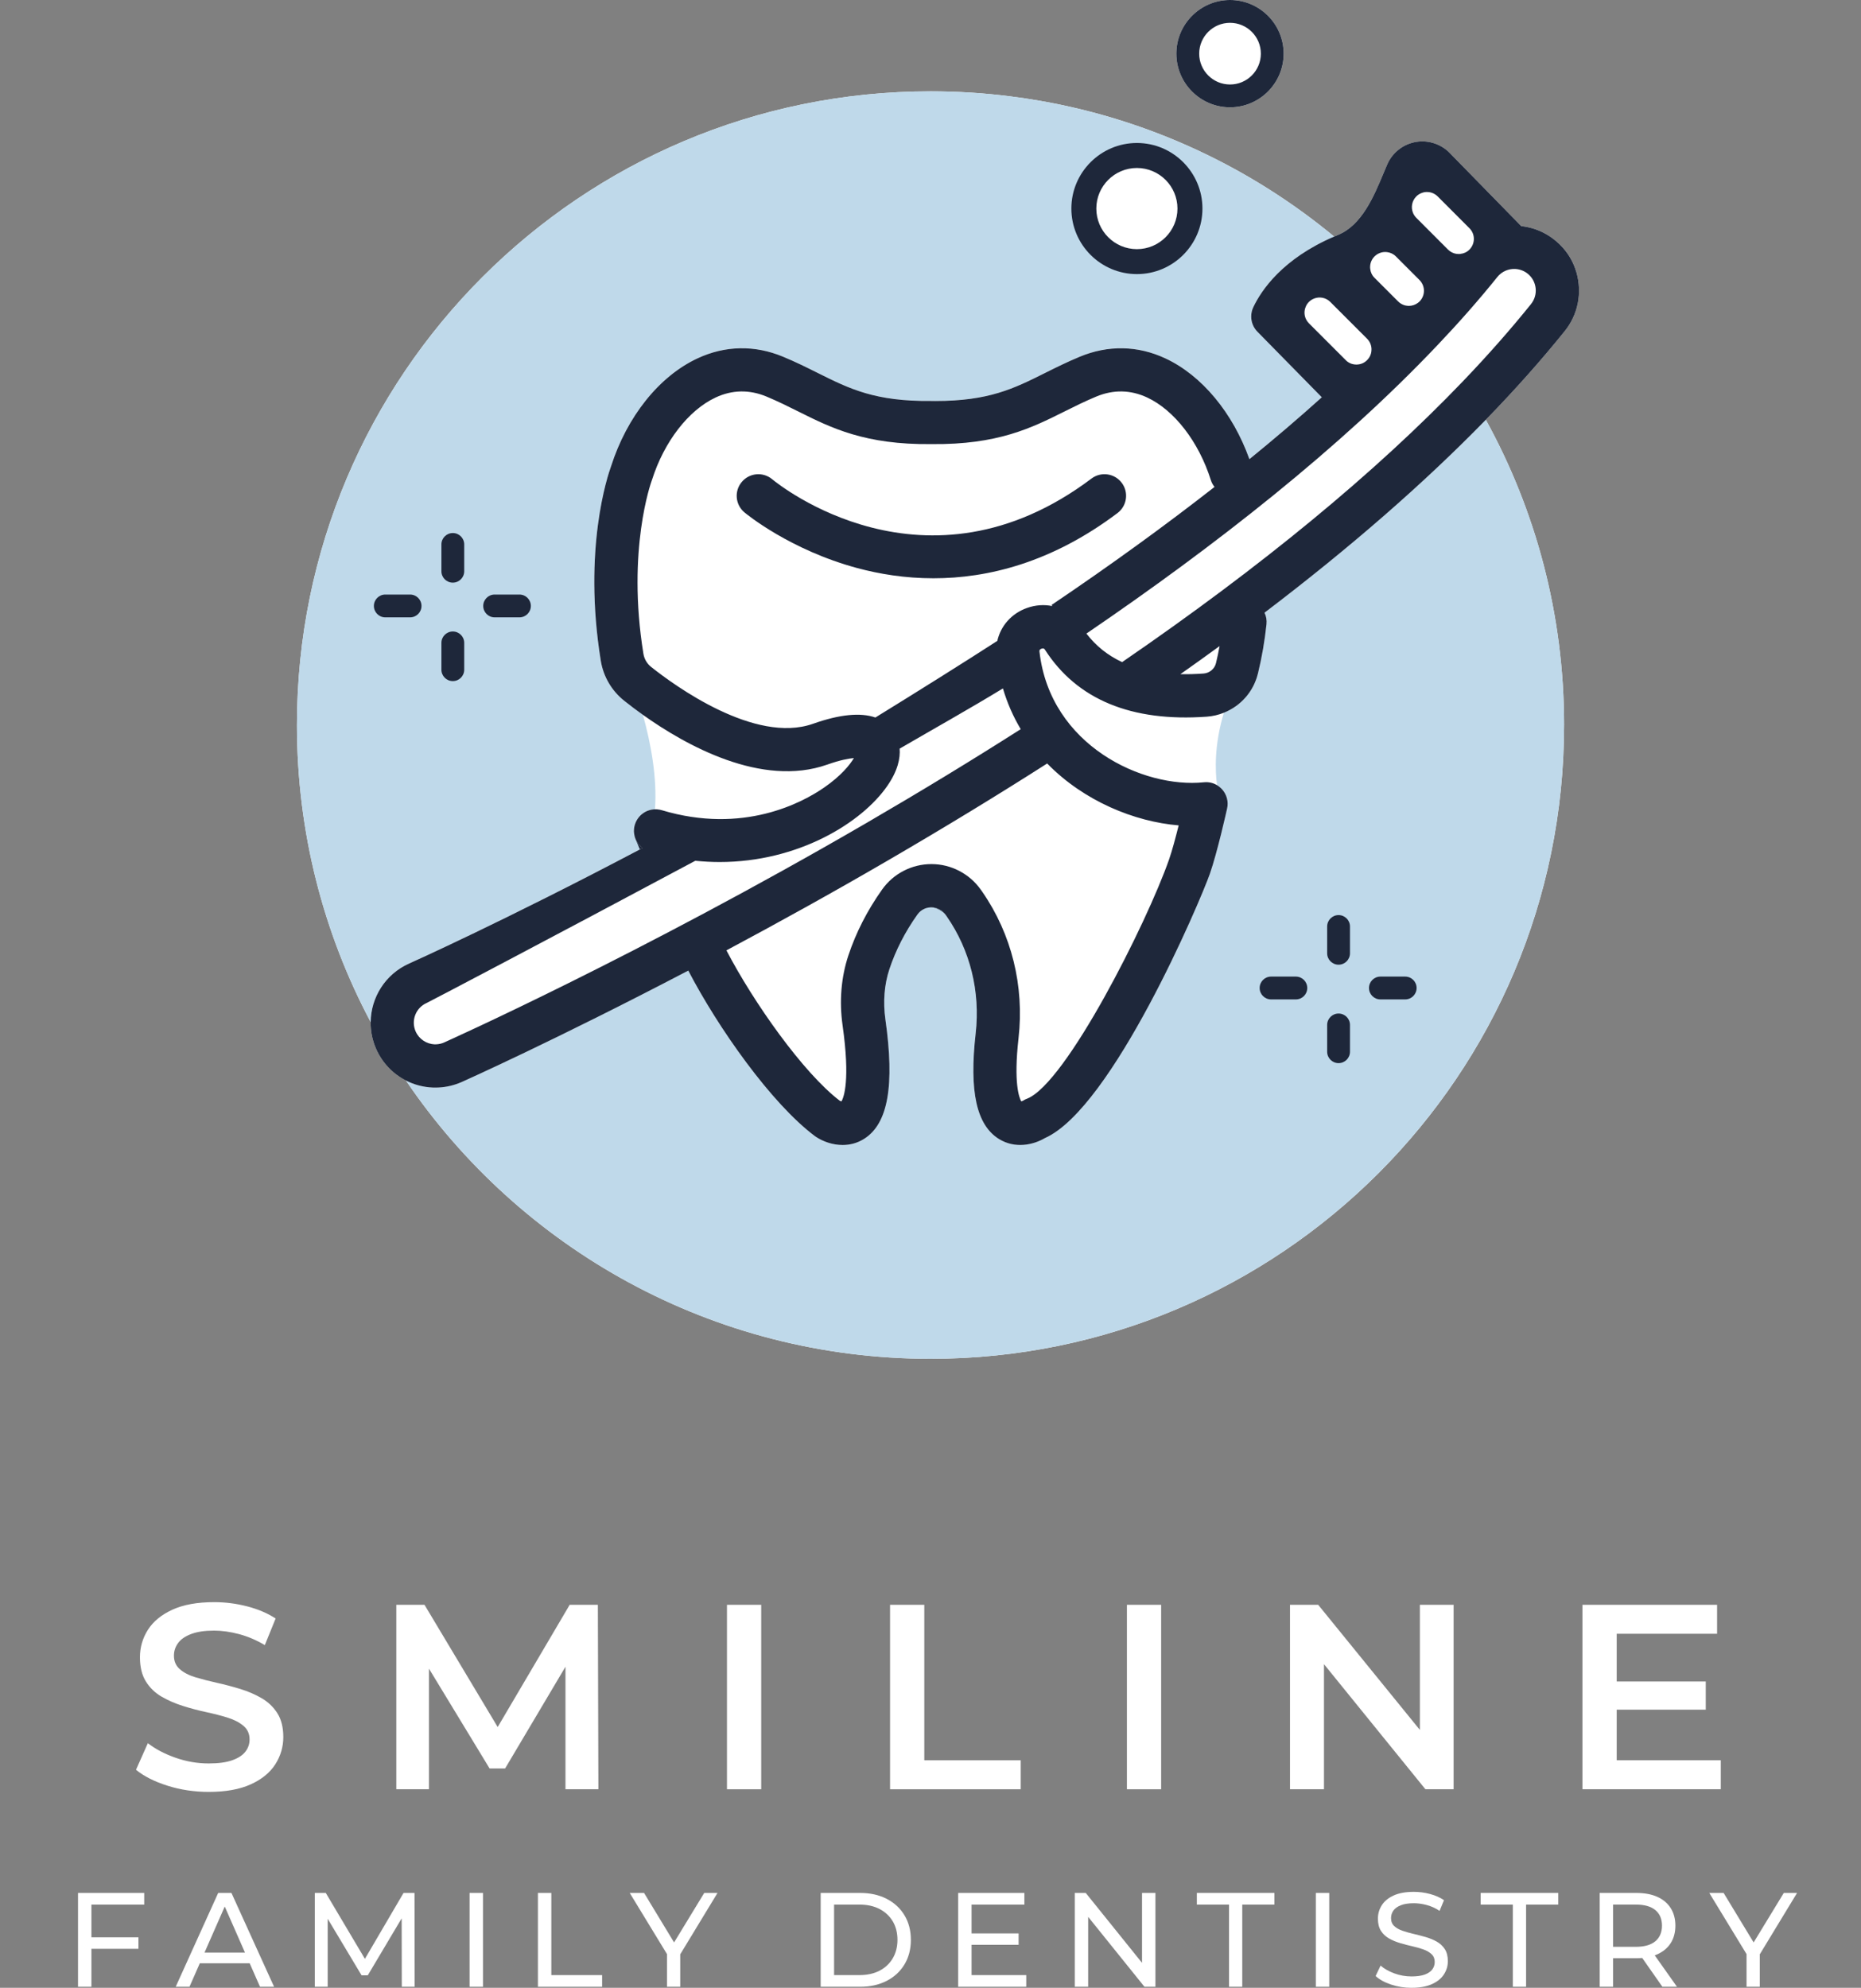 <?xml version="1.0" encoding="UTF-8"?><svg id="Layer_1" xmlns="http://www.w3.org/2000/svg" viewBox="0 0 1455.26 1554.08"><rect x="0" y="0" width="1455.26" height="1554.08" fill="#808080" stroke="none"/><defs><style>.cls-1{fill:#fff;}.cls-2{fill:#bfd9ea;}.cls-3{fill:none;}.cls-4{fill:#1e273a;}</style></defs><rect class="cls-3" x="220.56" y="0" width="1014.13" height="1149.44"/><path class="cls-1" d="M961.85,83.91c23.13,0,41.95-18.83,41.95-41.95S984.98,0,961.85,0s-41.95,18.83-41.95,41.95,18.83,41.95,41.95,41.95Z"/><path class="cls-1" d="M1232.6,212.56c-1.98-6.87-5.51-13.26-10.24-18.61-8.74-9.92-20.27-15.81-32.78-17.18l-56.32-57.59-.57-.57c-7.12-6.62-17.06-9.42-26.59-7.44-9.51,2-17.49,8.51-21.34,17.44-.95,2.12-1.89,4.42-2.87,6.78-7.57,18.15-16.99,40.69-35.67,48.31-1.02.41-1.98.82-2.96,1.25-64.73-53.54-143.3-90.96-229.54-106.06-7.8-1.39-15.7-2.57-23.65-3.55-20.43-2.61-41.28-3.93-62.42-3.93-273.64,0-495.44,221.84-495.44,495.46,0,83.87,20.84,162.91,57.66,232.17-.14,7.05,1.29,14.26,4.32,21.11,4.84,10.87,13.08,19.38,23.18,24.52,89.1,131.34,239.59,217.64,410.28,217.64,273.62,0,495.42-221.84,495.42-495.44,0-86.55-22.2-167.89-61.21-238.7,22.66-23.27,43.24-46.38,61.64-69.24,10.44-12.92,13.87-29.86,9.12-46.36Z"/><path class="cls-2" d="M1223.05,566.86c0,273.6-221.8,495.44-495.42,495.44-170.69,0-321.18-86.3-410.28-217.64,6.41,3.32,13.62,5.25,21.18,5.55,1.48.05,2.96.02,4.44-.04,6.26-.3,12.33-1.77,18.08-4.3,1.09-.46,73.43-32.84,177.15-87.09,23.31,44.79,65.01,104.02,99.1,129.45.29.2.55.41.82.57,5.34,3.52,12.79,6.32,20.77,6.32,5.57,0,11.42-1.37,16.88-4.85,18.65-11.83,23.93-41.53,16.56-93.44-1.93-13.62-.84-27.2,3.14-39.19,4.91-14.72,12.22-29.09,21.9-42.67.32-.45.64-.86,1.02-1.27.16-.2.36-.39.55-.57.2-.2.39-.37.59-.55.2-.18.39-.34.61-.5.36-.27.7-.52,1.07-.75.18-.11.37-.21.57-.32.34-.2.7-.37,1.07-.54.23-.11.48-.21.73-.3.25-.09.5-.18.75-.25.25-.07.48-.14.73-.2.02,0,.04,0,.05-.02.36-.07.73-.14,1.11-.21.05,0,.11-.02.18-.02.2-.04.39-.05.61-.07.21-.04.43-.04.62-.05.18,0,.34-.02.52-.02h.2c4.43,0,8.44,2.07,10.97,5.68l.45.64.57.82c18.27,26.3,26.29,58.73,22.59,91.33-5.16,45.58.64,71.81,18.31,82.7,12.53,7.69,26.71,4.59,35.78-.75,52.82-23.31,121.6-185.41,129.08-206.72,5.76-16.49,13.17-49.59,13.47-51.02,1.18-5.3-.27-10.83-3.89-14.9-.29-.32-.59-.64-.91-.93-.95-.91-1.98-1.68-3.09-2.34v-.02c-1.52-11.49-2.18-31.75,5.39-56.66.02,0,.04-.02.04-.02.04-.02.09-.04.12-.05.02,0,.02-.02.04-.02.75-.3,1.48-.62,2.21-.96.8-.37,1.57-.77,2.34-1.2.77-.41,1.53-.86,2.27-1.32.73-.46,1.46-.95,2.18-1.45.7-.5,1.37-1,2.05-1.53.04-.02.05-.04.09-.09.05-.05.12-.09.18-.14.57-.46,1.14-.95,1.7-1.45.07-.05.16-.13.23-.21.59-.54,1.16-1.07,1.7-1.64.62-.61,1.21-1.25,1.78-1.91.29-.32.57-.66.84-1,.32-.37.62-.75.91-1.14.52-.66,1-1.32,1.46-2,.5-.73.96-1.46,1.41-2.21.46-.77.89-1.54,1.3-2.32.3-.57.59-1.16.86-1.77.36-.73.68-1.48.96-2.25.29-.68.55-1.39.79-2.11.02-.02.02-.04.02-.05.14-.37.27-.77.37-1.16.29-.91.54-1.82.77-2.75,3.02-12.33,5.25-25.23,6.66-38.44.34-3.21-.23-6.28-1.55-8.99,67.1-50.97,124.83-101.33,173.06-150.83,39.01,70.81,61.21,152.15,61.21,238.7Z"/><path class="cls-2" d="M978.39,247.43c0-2.45.52-4.91,1.61-7.23,6.32-13.35,22.91-37.96,63.24-55.27-64.73-53.54-143.3-90.96-229.54-106.06-7.8-1.39-15.7-2.57-23.65-3.55-20.43-2.61-41.28-3.93-62.42-3.93-273.64,0-495.44,221.84-495.44,495.46,0,83.87,20.84,162.91,57.66,232.17.2-19.18,11.39-37.46,30.03-45.77.77-.3,75.22-33.71,180.45-89.21.11-.05.21-.13.32-.18.14-.86.21-1.2.36-2.05-.21-.2-.43-.41-.62-.62-.21-.21-.41-.43-.59-.64-.57-.66-1.09-1.37-1.55-2.12-.16-.25-.32-.5-.45-.77-.13-.2-.23-.39-.32-.59-.16-.34-.32-.66-.46-1l-.04-.04c-.2-.5-.37-1.02-.54-1.52-.11-.27-.18-.57-.23-.87-.14-.61-.27-1.25-.34-1.89-.07-.27-.11-.59-.11-.86-.07-.5-.11-1-.07-1.52,0-.43.04-.91.07-1.36.04-.5.11-.96.2-1.45.18-1.02.45-2.05.86-3.03.13-.37.3-.75.46-1.12.23-.54.52-1.04.82-1.55.2-.34.43-.68.68-1.02.27-.39.57-.8.91-1.18.3-.34.61-.68.91-1.02.3-.3.64-.61.98-.91.34-.27.68-.54,1.03-.8.34-.27.71-.52,1.09-.75.04-.04.07-.07.11-.07.7-.43,1.45-.84,2.25-1.14l.04-.04c.41-.16.82-.3,1.21-.43.34-.11.71-.21,1.09-.32.61-.16,1.25-.3,1.86-.36.34-.07.64-.11.98-.11.3-.02.62-.04.93-.05,1.77-24.5-3.11-51.09-9.42-73.83-.09-.07-.18-.12-.27-.2-.62-.45-1.25-.89-1.86-1.34-1.84-1.34-3.59-2.62-5.25-3.85-2.64-2-5.05-3.87-7.21-5.59-9.83-7.8-16.38-18.95-18.38-31.35-14.15-87.42,5.59-145.31,7.98-151.83,12.44-39.03,37.71-70.63,67.67-84.55,21.57-10.07,44.72-10.51,66.88-1.29,10.1,4.18,18.74,8.51,27.12,12.69,24.98,12.47,44.92,22.34,88.73,21.9h.34c.95,0,1.89.04,2.84.04,41.99,0,61.42-9.73,85.87-21.93,8.39-4.18,17.06-8.51,27.13-12.69,22.2-9.23,45.33-8.78,66.92,1.29,28.45,13.24,52.73,42.45,65.74,78.8,19.95-16.26,38.85-32.37,56.61-48.38l-50.36-51.27c-3.19-3.23-4.85-7.51-4.85-11.87ZM889.04,198.12c-19.36,0-35.07-15.74-35.07-35.07s15.7-35.07,35.07-35.07,35.05,15.74,35.05,35.07-15.74,35.07-35.05,35.07Z"/><path class="cls-4" d="M889.04,111.79c-28.27,0-51.26,22.99-51.26,51.26s22.99,51.24,51.26,51.24,51.24-22.99,51.24-51.24-22.99-51.26-51.24-51.26ZM920.75,163.06c0,17.49-14.22,31.72-31.72,31.72s-31.73-14.22-31.73-31.72,14.22-31.73,31.73-31.73,31.72,14.24,31.72,31.73Z"/><path class="cls-4" d="M961.85,0C938.72,0,919.89,18.83,919.89,41.95s18.83,41.95,41.95,41.95,41.95-18.83,41.95-41.95S984.98,0,961.85,0ZM961.85,66.06c-13.29,0-24.11-10.81-24.11-24.11s10.81-24.11,24.11-24.11,24.11,10.81,24.11,24.11-10.81,24.11-24.11,24.11Z"/><path class="cls-4" d="M354.09,455.51c-4.93,0-8.92-3.99-8.92-8.92v-20.94c0-4.93,3.99-8.92,8.92-8.92s8.92,3.99,8.92,8.92v20.94c0,4.93-3.99,8.92-8.92,8.92Z"/><path class="cls-4" d="M354.09,532.48c-4.93,0-8.92-3.99-8.92-8.92v-20.94c0-4.93,3.99-8.92,8.92-8.92s8.92,3.99,8.92,8.92v20.94c0,4.93-3.99,8.92-8.92,8.92Z"/><path class="cls-4" d="M320.68,482.65h-19.39c-4.93,0-8.92-3.99-8.92-8.92s3.99-8.92,8.92-8.92h19.39c4.93,0,8.92,3.99,8.92,8.92s-3.99,8.92-8.92,8.92Z"/><path class="cls-4" d="M406.19,482.65h-19.39c-4.93,0-8.92-3.99-8.92-8.92s3.99-8.92,8.92-8.92h19.39c4.93,0,8.92,3.99,8.92,8.92s-3.99,8.92-8.92,8.92Z"/><path class="cls-4" d="M1046.73,754.2c-4.93,0-8.92-3.99-8.92-8.92v-20.94c0-4.93,3.99-8.92,8.92-8.92s8.92,3.99,8.92,8.92v20.94c0,4.93-3.99,8.92-8.92,8.92Z"/><path class="cls-4" d="M1046.73,831.16c-4.93,0-8.92-3.99-8.92-8.92v-20.94c0-4.93,3.99-8.92,8.92-8.92s8.92,3.99,8.92,8.92v20.94c0,4.93-3.99,8.92-8.92,8.92Z"/><path class="cls-4" d="M1013.33,781.34h-19.39c-4.93,0-8.92-3.99-8.92-8.92s3.99-8.92,8.92-8.92h19.39c4.93,0,8.92,3.99,8.92,8.92s-3.99,8.92-8.92,8.92Z"/><path class="cls-4" d="M1098.83,781.34h-19.39c-4.93,0-8.92-3.99-8.92-8.92s3.99-8.92,8.92-8.92h19.39c4.93,0,8.92,3.99,8.92,8.92s-3.99,8.92-8.92,8.92Z"/><path class="cls-4" d="M951.68,613.83v.02c1.11.66,2.14,1.43,3.09,2.34-.95-.93-1.98-1.71-3.09-2.36ZM739.32,715.01c-2.53-3.6-6.55-5.68-10.97-5.68,4.12.13,9.14,3.03,11.42,6.32l-.45-.64ZM501.01,661.81c-.14.86-.21,1.2-.36,2.05.55-.32,1.12-.62,1.7-.91-.46-.36-.91-.73-1.34-1.14ZM495.37,553.45c1.66,1.25,3.41,2.53,5.25,3.85-1.84-1.34-3.59-2.62-5.25-3.85Z"/><path class="cls-4" d="M1232.6,212.56c-1.98-6.87-5.51-13.26-10.24-18.61-8.74-9.92-20.27-15.81-32.78-17.18l-56.32-57.59-.57-.57c-7.12-6.62-17.06-9.42-26.59-7.44-9.51,2-17.49,8.51-21.34,17.44-.95,2.12-1.89,4.42-2.87,6.78-7.57,18.15-16.99,40.69-35.67,48.31-1.02.41-1.98.82-2.96,1.25-40.33,17.31-56.93,41.92-63.24,55.27-1.09,2.32-1.61,4.78-1.61,7.23,0,4.35,1.66,8.64,4.85,11.87l50.36,51.27c-17.76,16.01-36.65,32.12-56.61,48.38-13.01-36.35-37.3-65.56-65.74-78.8-21.59-10.07-44.72-10.51-66.92-1.29-10.07,4.18-18.74,8.51-27.13,12.69-24.45,12.21-43.88,21.93-85.87,21.93-.95,0-1.89-.04-2.84-.04h-.34c-43.81.45-63.74-9.42-88.73-21.9-8.39-4.18-17.02-8.51-27.12-12.69-22.16-9.23-45.31-8.78-66.88,1.29-29.96,13.92-55.23,45.52-67.67,84.55-2.39,6.51-22.13,64.4-7.98,151.83,2,12.4,8.55,23.56,18.38,31.35,2.16,1.71,4.57,3.59,7.21,5.59,1.66,1.23,3.41,2.52,5.25,3.85.61.45,1.23.89,1.86,1.34.09.07.18.12.27.2,33.42,23.79,92.78,57,144.15,38.89,10.14-3.59,16.72-4.76,20.81-5.1-3.18,5.41-10.23,14.03-23.27,23.04-16.92,11.72-63.21,36.85-126.99,17.7-.46-.14-.95-.23-1.41-.34-.68-.14-1.39-.23-2.07-.3-.46-.04-.98-.07-1.41-.07-.13,0-.27,0-.39.02-.3.02-.62.04-.93.05-.34,0-.64.03-.98.11-.61.05-1.25.2-1.86.36-.38.11-.75.21-1.09.32-.39.12-.8.27-1.21.43l-.04.04c-.8.3-1.55.71-2.25,1.14-.04,0-.07.04-.11.07-.37.23-.75.48-1.09.75-.36.27-.7.54-1.03.8-.34.3-.68.61-.98.91-.3.34-.61.68-.91,1.02-.34.37-.64.79-.91,1.18-.25.34-.48.68-.68,1.02-.3.52-.59,1.02-.82,1.55-.16.37-.34.75-.46,1.12-.41.98-.68,2.02-.86,3.03-.09.48-.16.95-.2,1.45-.04.45-.07.93-.07,1.36-.04.52,0,1.02.07,1.52,0,.27.04.59.11.86.07.64.2,1.29.34,1.89.05.3.12.61.23.87.16.5.34,1.02.54,1.52l.04.04c.14.34.3.66.46,1,.09.2.2.39.32.59.13.27.29.52.45.77.46.75.98,1.46,1.55,2.12.18.21.37.43.59.64.2.21.41.43.62.62.43.41.87.79,1.34,1.14-.57.28-1.14.59-1.7.91-.11.05-.21.12-.32.18-105.23,55.5-179.69,88.91-180.45,89.21-18.65,8.32-29.84,26.59-30.03,45.77-.14,7.05,1.29,14.26,4.32,21.11,4.84,10.87,13.08,19.38,23.18,24.52,6.41,3.32,13.62,5.25,21.18,5.55,1.48.05,2.96.02,4.44-.04,6.26-.3,12.33-1.77,18.08-4.3,1.09-.46,73.43-32.84,177.15-87.09,23.31,44.79,65.01,104.02,99.1,129.45.29.2.55.41.82.57,5.34,3.52,12.79,6.32,20.77,6.32,5.57,0,11.42-1.37,16.88-4.85,18.65-11.83,23.93-41.53,16.56-93.44-1.93-13.62-.84-27.2,3.14-39.19,4.91-14.72,12.22-29.09,21.9-42.67.32-.45.64-.86,1.02-1.27.16-.2.36-.39.55-.57.2-.2.39-.39.59-.55.2-.18.41-.36.61-.5.36-.27.7-.52,1.07-.75.18-.11.37-.21.57-.32.34-.2.7-.37,1.07-.54.23-.11.48-.21.73-.3.25-.09.5-.18.75-.25.25-.07.48-.14.73-.2.02,0,.04,0,.05-.02.36-.07.73-.14,1.11-.21.05,0,.11-.02.18-.02.2-.04.39-.05.61-.07.21-.04.43-.04.62-.05.18,0,.34-.02.52-.02h.2c4.43,0,8.44,2.07,10.97,5.68l.45.64.57.82c18.27,26.3,26.29,58.73,22.59,91.33-5.16,45.58.64,71.81,18.31,82.7,12.53,7.69,26.71,4.59,35.78-.75,52.82-23.31,121.6-185.41,129.08-206.72,5.76-16.49,13.17-49.59,13.47-51.02,1.18-5.3-.27-10.83-3.89-14.9-.29-.32-.59-.64-.91-.93-.95-.91-1.98-1.68-3.09-2.34v-.02c-3.07-1.84-6.69-2.66-10.35-2.25-47.25,4.89-120.15-28.57-128.5-102.11-.07-.68-.2-1.73,1.59-2.34,1.78-.64,2.34.23,2.69.79,25.07,39.01,67.67,56.57,126.54,52.36,4.71-.34,9.23-1.41,13.42-3.11.02,0,.04-.02.04-.02.04-.02.09-.04.12-.05.02,0,.02-.02.04-.02.75-.3,1.48-.62,2.21-.96.8-.37,1.57-.77,2.34-1.2.77-.41,1.53-.86,2.27-1.32.73-.46,1.46-.95,2.18-1.45.7-.5,1.37-1,2.05-1.53.04-.02.05-.04.09-.09.05-.05.12-.09.18-.14.57-.46,1.14-.95,1.7-1.45.07-.05.16-.13.23-.21.59-.54,1.16-1.07,1.7-1.64.62-.61,1.21-1.25,1.78-1.91.29-.32.57-.66.84-1,.32-.37.62-.75.91-1.14.52-.66,1-1.32,1.46-2,.5-.73.96-1.46,1.41-2.21.46-.77.89-1.54,1.3-2.32.3-.57.59-1.16.86-1.77.34-.73.66-1.48.96-2.25.29-.68.55-1.39.79-2.11.02-.02.02-.04.02-.05.14-.37.27-.77.37-1.16.29-.91.54-1.82.77-2.75,3.02-12.33,5.25-25.23,6.66-38.44.34-3.21-.23-6.28-1.55-8.99,67.1-50.97,124.83-101.33,173.06-150.83,22.66-23.27,43.24-46.38,61.64-69.24,10.44-12.92,13.87-29.86,9.12-46.36ZM1107.52,153.56c1.32-1.32,2.87-2.27,4.53-2.8,1.34-.52,2.8-.71,4.21-.64,2.91.07,5.75,1.25,7.98,3.44l24.82,24.86c2.5,2.5,3.66,5.82,3.44,9.08-.16,2.77-1.34,5.51-3.44,7.64-1.96,2-4.5,3.11-7.08,3.34v.04c-.41.04-.86.07-1.25.07-.61,0-1.21-.04-1.84-.12-2.39-.37-4.69-1.5-6.55-3.32l-24.82-24.86c-1.12-1.12-1.96-2.41-2.53-3.75-1.82-4.3-.98-9.46,2.53-12.97ZM1071.4,208.34c.11-2.84,1.25-5.68,3.44-7.87,2.68-2.66,6.32-3.82,9.8-3.37,2.53.3,5.01,1.41,6.92,3.37l18.49,18.49c1.78,1.78,2.87,4.02,3.27,6.34.48,2.82-.05,5.71-1.57,8.21-.48.79-1.02,1.5-1.69,2.18-.37.36-.79.7-1.18,1,0,0,0,.04-.04.04-2.11,1.59-4.64,2.41-7.17,2.41-.46,0-.95-.04-1.41-.11-.48-.04-.95-.14-1.43-.23-2.02-.52-3.94-1.55-5.5-3.11l-18.49-18.49c-1.98-1.96-3.11-4.46-3.37-7.03-.11-.61-.11-1.21-.07-1.82ZM1023.54,252.73c-.77-.77-1.41-1.64-1.93-2.55-1.86-3.25-2.02-7.21-.46-10.58-.04-.04-.04-.07.03-.11.54-1.25,1.34-2.43,2.36-3.44,1.18-1.18,2.53-2.05,4.02-2.62,0-.04.07-.04.07-.04,4.23-1.66,9.23-.75,12.63,2.66l28.78,28.78c1.21,1.21,2.12,2.64,2.69,4.16.61,1.66.89,3.37.71,5.14-.16,2.69-1.32,5.37-3.41,7.42-2.16,2.19-4.96,3.35-7.8,3.44-.18.04-.37.04-.55.04-1.25,0-2.5-.2-3.68-.57-1.32-.45-2.57-1.12-3.68-2-.04-.04-.07-.07-.11-.09-.3-.25-.57-.52-.87-.82l-28.82-28.82ZM347.34,815c-1.96.87-4,1.32-6.01,1.43-.52.04-1.02.04-1.5.04-6.21-.29-12.08-3.96-14.79-10.05-3.78-8.51.04-18.5,8.58-22.29,2.16-.95,96.04-50.23,210.08-111.18,6.46.64,12.81.98,19.02.98,61.62,0,111.23-30.77,131.06-59.41,8.32-11.96,10.31-21.79,9.71-29.23,25.02-14.56,55.7-31.75,80.77-47.08,3.41,11.55,8.14,22.18,13.92,31.85-38.05,24.25-78.11,48.61-120.19,73.09-178.7,103.93-329.16,171.15-330.64,171.83ZM818.87,596.91c28.82,29.5,68.37,45.51,102.82,48.38-2.34,9.39-5.14,19.83-7.49,26.59-17.36,49.65-80.57,175.19-111.07,187.07-1.28.5-1.93.77-3.02,1.52-.39.23-.98.48-1.48.64-1.66-2.87-6.14-14.26-2.16-49.48,4.62-40.74-5.44-81.37-28.34-114.41l-1.25-1.77c-4.39-6.21-10.21-11.17-16.83-14.6-6.62-3.44-14.04-5.3-21.72-5.3-15.31,0-29.73,7.44-38.55,19.9-11.58,16.31-20.43,33.64-26.38,51.55-5.62,16.92-7.21,35.8-4.53,54.55,6.12,43.17.95,56.41-.87,59.55-.41-.14-.87-.34-1.28-.5-28.59-21.79-67.42-76.82-88.67-117.6,39.31-20.97,82.25-44.68,126.92-70.67,43.4-25.27,84.71-50.39,123.9-75.43ZM822.89,473.83c-6.35-1.32-13.17-.89-19.83,1.48-12.13,4.32-20.54,14.01-23.18,25.73-23.5,15.24-63.53,40.33-95.35,59.91-11.69-4.07-28.04-2.45-48.84,4.92-45.43,15.97-108.3-29.96-126.51-44.45-3.25-2.57-5.37-6.23-6.05-10.32-13.19-81.34,6.21-134.43,6.37-134.95.11-.3.25-.61.32-.91,9.46-29.89,28.53-54.59,49.84-64.51,12.96-6.01,26.29-6.26,39.71-.71,8.98,3.75,17.11,7.8,24.97,11.72,25.55,12.76,52.05,26.04,104,25.47,52.02.54,78.39-12.71,103.97-25.47,7.87-3.93,15.99-7.98,24.97-11.72,13.42-5.55,26.75-5.3,39.72.71,21.29,9.92,40.37,34.62,49.82,64.51.64,2.03,1.62,3.85,2.91,5.44-38.78,30.34-81.3,61.14-127.42,92.28l.57.86ZM950.87,518.44c-1.07,4.46-5.05,7.78-9.65,8.12-6.35.46-12.4.62-18.17.5,10.4-7.3,20.59-14.63,30.64-21.95-.82,4.51-1.77,8.98-2.82,13.33ZM1197.21,237.74c-16.08,19.97-33.85,40.13-53.3,60.42-68.38,71.35-157.41,144.73-266.43,219.48-11.21-5.21-20.5-12.63-27.93-22.31,100.67-68.53,198.46-145.21,274.59-225.55,16.72-17.6,32.37-35.33,46.75-53.23,3.48-4.32,8.66-6.48,13.81-6.28,3.52.14,7,1.36,9.94,3.71,7.26,5.85,8.41,16.49,2.57,23.75Z"/><path class="cls-4" d="M873.83,401.13c-51.68,38.91-101.71,50.97-143.9,50.97-22.3,0-42.39-3.38-59.42-7.94-52.83-14.22-86.95-42.39-88.37-43.58-7.16-5.98-8.11-16.65-2.09-23.78,5.98-7.16,16.59-8.11,23.75-2.16,4.86,4.05,120.05,97.12,249.73-.51,7.43-5.61,18.04-4.12,23.65,3.34,5.61,7.43,4.12,18.04-3.34,23.65Z"/><path class="cls-4" d="M502.35,662.95c-.57.28-1.14.59-1.7.91-.11.05-.21.12-.32.18l-3.32-7.98c.14.34.3.66.46,1,.09.2.2.39.32.59.13.27.29.52.45.77.46.75.98,1.46,1.55,2.12.18.21.37.43.59.64.2.21.41.43.62.62.43.41.87.79,1.34,1.14Z"/><path class="cls-1" d="M71.48,1553.25h-10.48v-73.35h51.77v9.12h-41.29v64.24ZM70.43,1514.58h37.83v9.01h-37.83v-9.01Z"/><path class="cls-1" d="M137.4,1553.25l33.22-73.35h10.37l33.32,73.35h-11l-29.66-67.49h4.19l-29.66,67.49h-10.79ZM151.54,1534.91l2.83-8.38h41.29l3.04,8.38h-47.16Z"/><path class="cls-1" d="M246.17,1553.25v-73.35h8.59l32.91,55.44h-4.61l32.49-55.44h8.59l.11,73.35h-10.06l-.1-57.53h2.41l-28.92,48.62h-4.82l-29.13-48.62h2.62v57.53h-10.06Z"/><path class="cls-1" d="M367.2,1553.25v-73.35h10.48v73.35h-10.48Z"/><path class="cls-1" d="M420.64,1553.25v-73.35h10.48v64.24h39.72v9.12h-50.2Z"/><path class="cls-1" d="M521.56,1553.25v-28.08l2.41,6.5-31.54-51.77h11.21l26.51,43.7h-6.08l26.62-43.7h10.38l-31.44,51.77,2.3-6.5v28.08h-10.37Z"/><path class="cls-1" d="M641.75,1553.25v-73.35h30.91c7.82,0,14.72,1.54,20.7,4.61,5.97,3.08,10.62,7.37,13.94,12.89,3.32,5.52,4.98,11.91,4.98,19.18s-1.66,13.66-4.98,19.18c-3.32,5.52-7.96,9.82-13.94,12.89-5.97,3.07-12.87,4.61-20.7,4.61h-30.91ZM652.23,1544.13h19.81c6.08,0,11.33-1.15,15.77-3.46,4.44-2.31,7.88-5.54,10.32-9.69,2.44-4.16,3.67-8.96,3.67-14.41s-1.22-10.34-3.67-14.46c-2.45-4.12-5.89-7.33-10.32-9.64-4.44-2.31-9.69-3.46-15.77-3.46h-19.81v55.12Z"/><path class="cls-1" d="M759.75,1544.13h42.75v9.12h-53.23v-73.35h51.77v9.12h-41.29v55.12ZM758.8,1511.54h37.73v8.91h-37.73v-8.91Z"/><path class="cls-1" d="M840.44,1553.25v-73.35h8.59l48.52,60.26h-4.51v-60.26h10.48v73.35h-8.59l-48.52-60.25h4.51v60.25h-10.48Z"/><path class="cls-1" d="M961.05,1553.25v-64.24h-25.15v-9.12h60.67v9.12h-25.15v64.24h-10.37Z"/><path class="cls-1" d="M1028.96,1553.25v-73.35h10.48v73.35h-10.48Z"/><path class="cls-1" d="M1103.78,1554.08c-5.59,0-10.93-.85-16.03-2.57-5.1-1.71-9.12-3.93-12.05-6.65l3.88-8.17c2.79,2.45,6.36,4.47,10.69,6.08,4.33,1.61,8.84,2.41,13.52,2.41,4.26,0,7.72-.49,10.37-1.47,2.65-.98,4.61-2.32,5.87-4.03,1.26-1.71,1.89-3.65,1.89-5.82,0-2.51-.82-4.54-2.46-6.08-1.64-1.54-3.77-2.78-6.39-3.72-2.62-.94-5.5-1.76-8.64-2.46-3.14-.7-6.31-1.52-9.48-2.46-3.18-.94-6.08-2.15-8.7-3.62-2.62-1.47-4.73-3.44-6.34-5.92-1.61-2.48-2.41-5.68-2.41-9.59s1-7.25,2.99-10.43c1.99-3.18,5.06-5.73,9.22-7.65,4.16-1.92,9.45-2.88,15.88-2.88,4.26,0,8.49.56,12.68,1.68,4.19,1.12,7.82,2.72,10.9,4.82l-3.46,8.38c-3.14-2.1-6.46-3.62-9.96-4.56-3.49-.94-6.88-1.42-10.17-1.42-4.12,0-7.51.52-10.17,1.57-2.66,1.05-4.59,2.45-5.82,4.19-1.22,1.75-1.83,3.7-1.83,5.87,0,2.58.82,4.65,2.46,6.18,1.64,1.54,3.77,2.76,6.39,3.67,2.62.91,5.5,1.73,8.65,2.46,3.14.73,6.3,1.55,9.48,2.46,3.18.91,6.08,2.1,8.7,3.56,2.62,1.47,4.73,3.42,6.34,5.87,1.61,2.45,2.41,5.59,2.41,9.43s-1.01,7.14-3.04,10.32c-2.03,3.18-5.15,5.73-9.38,7.65-4.23,1.92-9.55,2.88-15.98,2.88Z"/><path class="cls-1" d="M1183,1553.25v-64.24h-25.15v-9.12h60.67v9.12h-25.15v64.24h-10.37Z"/><path class="cls-1" d="M1250.9,1553.25v-73.35h28.61c6.43,0,11.91,1.01,16.45,3.04,4.54,2.03,8.03,4.96,10.48,8.8,2.44,3.84,3.67,8.42,3.67,13.73s-1.22,9.87-3.67,13.68c-2.45,3.81-5.94,6.72-10.48,8.75-4.54,2.03-10.03,3.04-16.45,3.04h-22.84l4.72-4.82v27.14h-10.48ZM1261.38,1527.15l-4.72-5.13h22.53c6.71,0,11.79-1.45,15.25-4.35,3.46-2.9,5.19-6.97,5.19-12.21s-1.73-9.29-5.19-12.16c-3.46-2.86-8.54-4.3-15.25-4.3h-22.53l4.72-5.24v43.38ZM1299.94,1553.25l-18.65-26.62h11.21l18.86,26.62h-11.42Z"/><path class="cls-1" d="M1365.75,1553.25v-28.08l2.41,6.5-31.54-51.77h11.21l26.51,43.7h-6.08l26.62-43.7h10.38l-31.44,51.77,2.3-6.5v28.08h-10.37Z"/><path class="cls-1" d="M163.21,1400.91c-11.26,0-22.01-1.62-32.24-4.84-10.23-3.23-18.44-7.38-24.62-12.46l9.27-20.81c5.77,4.53,12.91,8.31,21.43,11.33,8.51,3.02,17.24,4.53,26.17,4.53,7.55,0,13.67-.82,18.34-2.47,4.67-1.65,8.1-3.88,10.3-6.7,2.2-2.81,3.3-6.01,3.3-9.58,0-4.39-1.58-7.93-4.74-10.61-3.16-2.68-7.25-4.81-12.26-6.39-5.02-1.58-10.58-3.02-16.69-4.33-6.11-1.3-12.23-2.92-18.34-4.84-6.11-1.92-11.71-4.36-16.79-7.31-5.08-2.95-9.17-6.9-12.26-11.85-3.09-4.95-4.64-11.26-4.64-18.96s2.09-15,6.28-21.53c4.19-6.52,10.58-11.74,19.16-15.66,8.58-3.92,19.47-5.87,32.66-5.87,8.65,0,17.24,1.1,25.75,3.3,8.51,2.2,15.93,5.36,22.25,9.48l-8.45,20.81c-6.46-3.84-13.12-6.7-19.98-8.55-6.87-1.85-13.46-2.78-19.78-2.78-7.28,0-13.26.89-17.92,2.68-4.67,1.79-8.07,4.16-10.2,7.11-2.13,2.96-3.19,6.22-3.19,9.79,0,4.4,1.54,7.93,4.64,10.61,3.09,2.68,7.14,4.77,12.16,6.28,5.01,1.51,10.61,2.96,16.79,4.33,6.18,1.37,12.29,2.99,18.34,4.84,6.04,1.85,11.6,4.26,16.69,7.21,5.08,2.96,9.17,6.87,12.26,11.74,3.09,4.88,4.64,11.09,4.64,18.65s-2.1,14.8-6.28,21.32c-4.19,6.53-10.61,11.74-19.26,15.66-8.65,3.91-19.57,5.87-32.76,5.87Z"/><path class="cls-1" d="M309.91,1398.85v-144.22h22.04l63.05,105.28h-11.54l62.02-105.28h22.04l.41,144.22h-25.75v-104.46h5.15l-52.33,88.18h-12.16l-53.57-88.18h6.18v104.46h-25.55Z"/><path class="cls-1" d="M568.47,1398.85v-144.22h26.78v144.22h-26.78Z"/><path class="cls-1" d="M696,1398.85v-144.22h26.78v121.56h75.41v22.66h-102.19Z"/><path class="cls-1" d="M881.22,1398.85v-144.22h26.78v144.22h-26.78Z"/><path class="cls-1" d="M1008.75,1398.85v-144.22h22.04l90.45,111.26h-10.92v-111.26h26.37v144.22h-22.05l-90.24-111.26h10.92v111.26h-26.58Z"/><path class="cls-1" d="M1264.23,1376.18h81.38v22.66h-108.17v-144.22h105.28v22.66h-78.5v98.9ZM1262.17,1314.58h71.7v22.04h-71.7v-22.04Z"/></svg>
